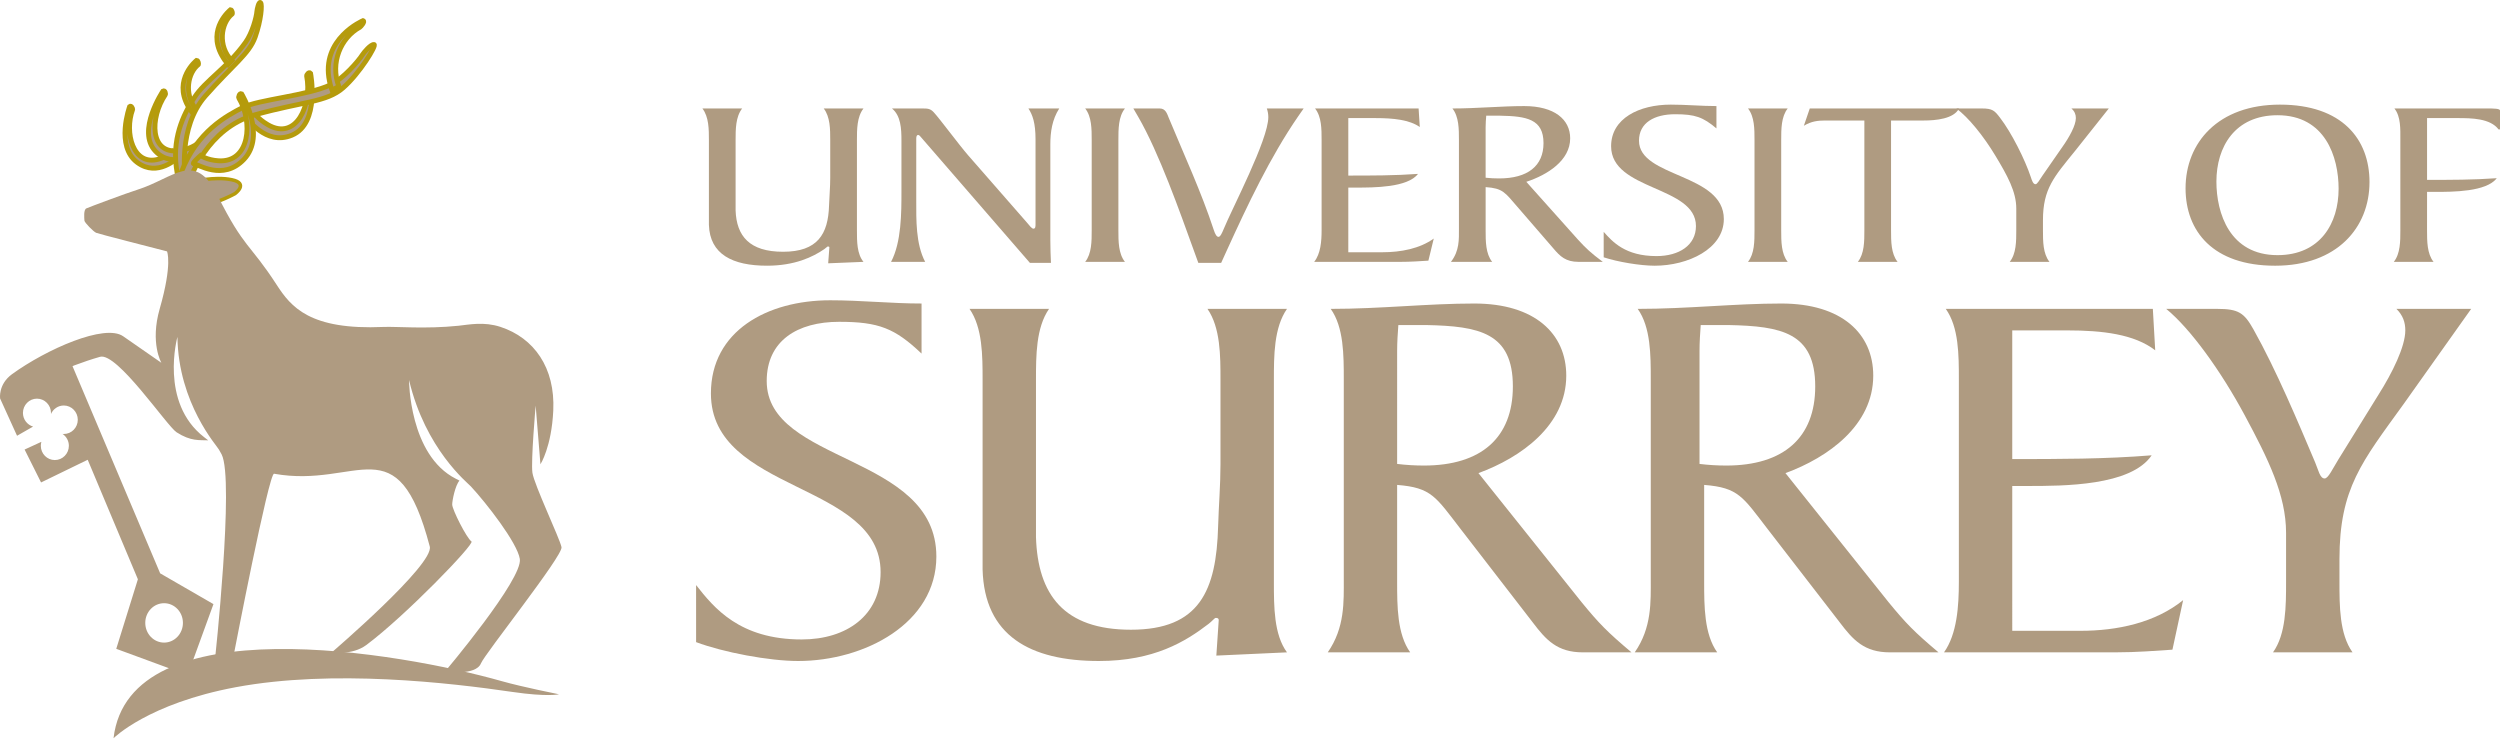 <?xml version="1.0" encoding="utf-8"?>
<!-- Generator: Adobe Illustrator 17.0.2, SVG Export Plug-In . SVG Version: 6.00 Build 0)  -->
<!DOCTYPE svg PUBLIC "-//W3C//DTD SVG 1.1//EN" "http://www.w3.org/Graphics/SVG/1.1/DTD/svg11.dtd">
<svg version="1.1" id="svg3833" xmlns:svg="http://www.w3.org/2000/svg"
	 xmlns="http://www.w3.org/2000/svg" xmlns:xlink="http://www.w3.org/1999/xlink" x="0px" y="0px" width="300px" height="89px"
	 viewBox="0 0 300 89" enable-background="new 0 0 300 89" xml:space="preserve">
<g id="layer1" transform="translate(-258.179,-466.496)">
	<path id="path448" fill="#AF9B81" stroke="#B59B0C" stroke-width="0.425" d="M281.183,488.329c0,0,2.705-0.704,4.808-0.263
		c2.102,0.438,0.38,1.669,0.38,1.669s-2.069,1.154-4.155,1.515c-2.086,0.356-0.952-2.426-0.952-2.426"/>
	<path id="path456" fill="#AF9B81" stroke="#B59B0C" stroke-width="0.586" d="M273.739,479.27c0,0-1.746,4.774,0.923,6.731
		c2.491,1.819,4.719-0.571,5.059-0.64c0.283-0.061-0.818-0.697-0.818-0.697s-0.535,0.595-1.681,0.928
		c-3.091,0.891-4.139-3.195-3.127-5.957C274.128,479.55,273.93,479.112,273.739,479.27z"/>
	<path id="path440" fill="#AF9B81" stroke="#B59B0C" stroke-width="0.586" d="M277.741,477.419c0,0-3.22,4.799-0.907,7.225
		c2.159,2.263,5.22,0.045,5.605,0.02c0.316-0.024-0.68-0.846-0.68-0.846s-0.745,0.559-2.066,0.749
		c-3.568,0.518-3.539-3.936-1.672-6.714C278.081,477.767,277.992,477.281,277.741,477.419z"/>
	<path id="path392" fill="#AF9B81" stroke="#B59B0C" stroke-width="0.586" d="M280.406,487.815c0,0-0.903-6.03,2.418-9.801
		c3.325-3.767,5.252-5.042,5.974-7.071c0.721-2.037,0.863-3.905,0.655-4.123c-0.21-0.219-0.432,0.794-0.449,1.045
		c-0.045,0.676-0.546,2.571-1.353,3.701c-2.216,3.103-4.844,4.601-6.147,6.63c-0.94,1.462-2.694,4.398-2.167,8.375
		C279.862,490.545,280.406,487.815,280.406,487.815z"/>
	<path id="path408" fill="#AF9B81" stroke="#B59B0C" stroke-width="0.586" d="M285.998,473.774c-1.7-1.713-1.336-4.5,0.049-5.605
		c0.053-0.045-0.004-0.49-0.206-0.51c0,0-2.835,2.259-1.045,5.479c0.235,0.425,0.495,0.79,0.758,1.094L285.998,473.774z"/>
	<path id="path416" fill="#AF9B81" stroke="#B59B0C" stroke-width="0.586" d="M281.584,479.444c-1.289-1.717-0.883-4.179,0.4-5.201
		c0.049-0.045,0-0.489-0.21-0.506c0,0-2.83,2.256-1.041,5.475c0.134,0.244,0.272,0.458,0.414,0.66L281.584,479.444z"/>
	<path id="path400" fill="#AF9B81" stroke="#B59B0C" stroke-width="0.586" d="M295.447,475.288c0,0,1.178,6.006-2.239,7.432
		c-3.184,1.324-5.326-2.089-5.702-2.267c-0.32-0.159,1.056-0.552,1.056-0.552s0.51,0.843,1.77,1.568
		c3.402,1.969,5.322-2.397,4.642-5.864C294.953,475.491,295.252,475.05,295.447,475.288z"/>
	<path id="path384" fill="#AF9B81" stroke="#B59B0C" stroke-width="0.586" d="M280.992,488.002c0,0,2.022-6.127,7.792-7.731
		c5.771-1.608,8.562-1.487,10.562-3.228c1.993-1.742,4.075-5.152,3.722-5.205c-0.393-0.053-1.218,0.948-1.392,1.219
		c-0.454,0.733-2.313,2.892-3.82,3.612c-2.783,1.321-8.704,1.77-10.559,2.73c-1.855,0.964-5.503,2.839-7.383,7.825
		C278.032,492.202,280.992,488.002,280.992,488.002z"/>
	<path id="path424" fill="#AF9B81" stroke="#B59B0C" stroke-width="0.586" d="M298.837,476.869
		c-1.056-2.847,0.235-5.853,2.532-7.108c0.089-0.053,0.668-0.693,0.376-0.79c0,0-5.107,2.163-4.026,7.278
		c0.081,0.385,0.178,0.737,0.295,1.065L298.837,476.869z"/>
	<path id="path432" fill="#AF9B81" stroke="#B59B0C" stroke-width="0.586" d="M287.169,477.747c0,0,3.006,4.978,0.292,7.865
		c-2.536,2.685-5.61,0.531-6.023,0.539c-0.34,0.004,0.81-0.992,0.81-0.992s0.75,0.542,2.147,0.631
		c3.782,0.24,4.175-4.657,2.438-7.541C286.772,478.164,286.913,477.621,287.169,477.747z"/>
	<path id="path460" fill="#AF9B81" d="M361.797,479.512c-0.786,1.013-0.786,2.511-0.786,3.811v10.846c0,1.3,0,2.798,0.786,3.75
		l-4.236,0.174l0.142-1.904c0-0.089-0.074-0.117-0.178-0.117c-0.074,0-0.215,0.174-0.425,0.316c-1.389,0.956-3.56,1.993-6.873,1.993
		c-4.132,0-6.869-1.357-6.979-4.905v-10.153c0-1.3,0-2.798-0.782-3.811h4.771c-0.786,1.013-0.786,2.511-0.786,3.811v8.424
		c0.11,3.087,1.672,4.961,5.698,4.961c4.132,0,5.411-2.106,5.516-5.54c0.037-1.098,0.142-2.22,0.142-3.318v-4.528
		c0-1.3,0-2.798-0.782-3.811"/>
	<path id="path464" fill="#AF9B81" d="M365.106,497.919c1.247-2.365,1.247-5.884,1.247-8.424v-6.143c0-1.414-0.073-2.973-1.137-3.84
		h3.592c0.676,0,0.999,0,1.426,0.462c0.744,0.81,3.025,3.896,4.126,5.163l7.087,8.108c0.247,0.288,0.535,0.693,0.745,0.693
		c0.251,0,0.251-0.287,0.251-0.546v-10.185c0-1.961-0.357-2.94-0.854-3.694h3.701c-0.854,1.329-1.069,2.827-1.069,4.302v11.538
		c0,0.952,0.036,1.819,0.073,2.685h-2.527l-13.029-15.033c-0.142-0.17-0.251-0.316-0.393-0.316c-0.141,0-0.215,0.174-0.215,0.433
		v7.411c0,2.309-0.068,5.224,1.069,7.387"/>
	<path id="path468" fill="#AF9B81" d="M389.183,483.291c0-1.296,0-2.798-0.782-3.779h4.771c-0.786,0.981-0.786,2.483-0.786,3.779
		v10.85c0,1.296,0,2.798,0.786,3.778h-4.771c0.782-0.98,0.782-2.482,0.782-3.778"/>
	<path id="path472" fill="#AF9B81" d="M401.977,498.038l-0.535-1.474c-1.672-4.614-4.164-11.713-6.69-16.07l-0.571-0.981h3.172
		c0.708,0,0.886,0.665,1.065,1.098c1.851,4.471,3.916,8.914,5.411,13.474c0.178,0.546,0.357,0.835,0.571,0.835
		c0.215,0,0.425-0.462,0.603-0.896c1.033-2.535,5.374-10.76,5.374-13.47c0-0.376-0.068-0.721-0.178-1.041h4.419l-0.644,0.924
		c-3.382,4.904-6.123,10.733-8.545,16.042l-0.709,1.559"/>
	<path id="path476" fill="#AF9B81" d="M419.975,496.766h4.094c2.207,0,4.484-0.433,6.161-1.644l-0.644,2.653
		c-0.96,0.06-2.135,0.145-3.418,0.145H415.88c0.782-0.98,0.891-2.482,0.891-3.778v-10.85c0-1.296,0-2.798-0.786-3.779h12.426
		l0.142,2.224c-1.244-0.867-3.167-1.069-5.269-1.069h-3.309v6.897c2.742,0,5.626,0,8.364-0.202
		c-1.244,1.644-5.266,1.644-7.476,1.644h-0.887"/>
	<path id="path480" fill="#AF9B81" d="M436.454,487.823c0.534,0.057,1.069,0.085,1.604,0.085c3.455,0,5.342-1.498,5.342-4.24
		c0-2.883-2.033-3.232-5.201-3.289h-1.672c-0.036,0.433-0.073,0.924-0.073,1.385V487.823z M447.526,495.238
		c1.03,1.122,1.531,1.584,2.989,2.681H447.6c-1.531,0-2.211-0.664-2.993-1.587l-4.342-5.018c-1.498-1.733-1.745-2.223-3.81-2.365
		v5.192c0,1.296,0,2.798,0.785,3.778h-4.949c1.033-1.328,0.96-2.713,0.96-3.952v-10.676c0-1.296,0-2.798-0.782-3.779
		c2.989,0,5.836-0.287,8.614-0.287c3.633,0,5.517,1.616,5.517,3.868c0,2.652-2.706,4.381-5.265,5.22"/>
	<path id="path484" fill="#AF9B81" d="M450.621,494.316c1.069,1.211,2.6,2.911,6.338,2.911c2.705,0,4.734-1.296,4.734-3.604
		c0-4.848-10.181-4.24-10.181-9.579c0-3.349,3.382-4.993,7.156-4.993c1.852,0,3.666,0.174,5.484,0.174v2.681
		c-1.603-1.353-2.563-1.701-4.949-1.701c-2.495,0-4.345,1.013-4.345,3.176c0,4.443,10.181,3.892,10.181,9.404
		c0,3.576-4.305,5.598-8.294,5.598c-1.742,0-4.483-0.462-6.123-1.009"/>
	<path id="path488" fill="#AF9B81" d="M468.72,483.291c0-1.296,0-2.798-0.782-3.779h4.766c-0.781,0.981-0.781,2.483-0.781,3.779
		v10.85c0,1.296,0,2.798,0.781,3.778h-4.766c0.782-0.98,0.782-2.482,0.782-3.778"/>
	<path id="path492" fill="#AF9B81" d="M481.121,497.919c0.782-0.98,0.782-2.482,0.782-3.778v-13.183h-4.735
		c-0.818,0-1.636,0.085-2.527,0.631l0.712-2.078h17.905c-0.608,1.244-2.779,1.446-4.236,1.446h-3.917v13.183
		c0,1.296,0,2.798,0.782,3.778"/>
	<path id="path496" fill="#AF9B81" d="M499.346,497.919c0.786-0.98,0.786-2.482,0.786-3.778v-2.624c0-2.022-1.07-3.953-2.496-6.318
		c-1.421-2.365-3.24-4.617-4.698-5.687H496c1.28,0,1.531,0.259,2.171,1.098c1.389,1.791,3.025,5.078,3.701,7.124
		c0.142,0.433,0.284,0.867,0.567,0.867c0.215,0,0.466-0.49,0.822-1.009l2.422-3.491c0.818-1.154,1.6-2.567,1.6-3.434
		c0-0.429-0.142-0.807-0.535-1.155h4.488l-4.059,5.107c-2.495,3.087-3.843,4.504-3.843,8.311v1.211c0,1.296,0,2.798,0.782,3.778"/>
	<path id="path500" fill="#AF9B81" d="M531.482,480.323c-5.127,0-7.334,3.807-7.334,7.961c0,3.807,1.604,8.829,7.334,8.829
		c5.123,0,7.33-3.811,7.33-7.963C538.812,485.34,537.212,480.323,531.482,480.323z M531.195,498.382
		c-7.472,0-10.749-4.155-10.749-9.291c0-5.479,3.917-10.04,11.32-10.04c7.476,0,10.753,4.155,10.753,9.291
		C542.518,493.821,538.602,498.382,531.195,498.382"/>
	<path id="path504" fill="#AF9B81" d="M549.424,494.141c0,1.296,0,2.798,0.781,3.778h-4.77c0.786-0.98,0.786-2.482,0.786-3.778
		v-10.85c0-1.296,0.068-2.798-0.713-3.779h11.037c0.886,0,1.636,0,1.636,0.259v2.252h-0.178c-0.996-1.328-3.24-1.356-4.912-1.356
		h-3.665v7.415c2.737,0,5.625,0,8.363-0.202c-1.243,1.644-5.269,1.644-7.476,1.644h-0.886"/>
	<path id="path508" fill="#AF9B81" d="M341.71,536.703c2.134,2.713,5.196,6.528,12.672,6.528c5.411,0,9.469-2.907,9.469-8.08
		c0-10.849-20.362-9.493-20.362-21.444c0-7.497,6.763-11.178,14.312-11.178c3.702,0,7.335,0.389,10.964,0.389v6.006
		c-3.204-3.038-5.128-3.811-9.894-3.811c-4.986,0-8.687,2.259-8.687,7.107c0,9.947,20.358,8.719,20.358,21.06
		c0,8.01-8.614,12.535-16.589,12.535c-3.487,0-8.97-1.037-12.242-2.264"/>
	<path id="path512" fill="#AF9B81" d="M412.616,503.562c-1.571,2.259-1.571,5.621-1.571,8.529v24.288c0,2.908,0,6.269,1.571,8.4
		l-8.476,0.389l0.287-4.265c0-0.194-0.142-0.259-0.357-0.259c-0.141,0-0.429,0.389-0.854,0.713
		c-2.779,2.131-6.548,4.459-13.17,4.459c-8.258,0-13.742-3.038-13.956-10.984V512.09c0-2.907,0-6.269-1.568-8.529h9.542
		c-1.567,2.259-1.567,5.621-1.567,8.529v18.865c0.215,6.909,3.349,11.108,11.392,11.108c8.258,0,10.251-4.713,10.465-12.404
		c0.073-2.455,0.283-4.973,0.283-7.428V512.09c0-2.907,0-6.269-1.563-8.529"/>
	<path id="path516" fill="#AF9B81" d="M425.835,522.167c1.07,0.13,2.139,0.195,3.208,0.195c6.905,0,10.68-3.358,10.68-9.498
		c0-6.459-4.058-7.233-10.396-7.362h-3.346c-0.073,0.967-0.146,2.065-0.146,3.098V522.167z M447.98,538.772
		c2.061,2.518,3.062,3.551,5.977,6.006h-5.835c-3.063,0-4.415-1.483-5.982-3.552l-8.683-11.243
		c-2.993-3.875-3.491-4.973-7.622-5.297v11.631c0,2.908,0,6.265,1.568,8.461h-9.894c2.065-2.969,1.924-6.071,1.924-8.85v-23.902
		c0-2.908,0-6.265-1.568-8.464c5.978,0,11.676-0.644,17.228-0.644c7.262,0,11.037,3.616,11.037,8.654
		c0,5.946-5.411,9.821-10.538,11.697"/>
	<path id="path520" fill="#AF9B81" d="M462.122,522.167c1.066,0.13,2.135,0.195,3.204,0.195c6.905,0,10.68-3.358,10.68-9.498
		c0-6.459-4.058-7.233-10.396-7.362h-3.346c-0.068,0.967-0.142,2.065-0.142,3.098V522.167z M484.818,538.772
		c2.065,2.518,3.066,3.551,5.982,6.006h-5.836c-3.062,0-4.415-1.483-5.982-3.552l-8.687-11.243
		c-2.989-3.875-3.487-4.973-7.617-5.297v11.631c0,2.908,0,6.265,1.567,8.461h-9.898c2.066-2.969,1.924-6.071,1.924-8.85v-23.902
		c0-2.908,0-6.265-1.568-8.464c5.982,0,11.676-0.644,17.228-0.644c7.266,0,11.037,3.616,11.037,8.654
		c0,5.946-5.407,9.821-10.534,11.697"/>
	<path id="path524" fill="#AF9B81" d="M499.65,542.193h8.189c4.411,0,8.967-0.967,12.316-3.681l-1.284,5.945
		c-1.924,0.125-4.273,0.32-6.837,0.32H491.46c1.568-2.196,1.782-5.553,1.782-8.461v-24.291c0-2.908,0-6.265-1.572-8.464h24.851
		l0.284,4.973c-2.496-1.937-6.339-2.39-10.538-2.39h-6.618v15.442c5.479,0,11.246,0,16.73-0.453
		c-2.49,3.682-10.538,3.682-14.952,3.682h-1.778"/>
	<path id="path528" fill="#AF9B81" d="M530.939,544.778c1.568-2.196,1.568-5.553,1.568-8.461v-5.88c0-4.525-2.134-8.85-4.982-14.147
		c-2.851-5.297-6.483-10.336-9.4-12.729h6.123c2.564,0,3.229,0.478,4.342,2.454c2.734,4.864,5.394,11.218,7.403,15.96
		c0.397,0.928,0.571,1.937,1.143,1.937c0.425,0,0.924-1.098,1.636-2.26l4.84-7.816c1.64-2.588,3.204-5.751,3.204-7.691
		c0-0.968-0.283-1.806-1.065-2.584h8.97l-8.116,11.433c-4.986,6.913-7.691,10.081-7.691,18.609v2.713c0,2.908,0,6.265,1.568,8.461"
		/>
	<path id="path532" fill="#AF9B81" d="M286.488,548.957c11.632-2.163,25.644-0.531,33.177,0.571
		c4.192,0.615,5.598,0.283,5.598,0.283s-4.383-0.871-6.841-1.568c-12.15-3.45-44.764-9.124-46.619,6.841
		C271.803,555.085,275.93,550.925,286.488,548.957"/>
	<path id="path536" fill="#AF9B81" d="M277.871,538.881c1.247,0,2.259,1.057,2.259,2.361c0,1.304-1.012,2.366-2.259,2.366
		c-1.252,0-2.26-1.062-2.26-2.366C275.61,539.938,276.619,538.881,277.871,538.881z M322.068,523.22
		c-0.191-1.41,0.389-8.052,0.389-8.052l0.574,7.043c0,0,1.332-2.061,1.54-6.439c0.247-5.163-2.317-8.728-6.331-10.047
		c-2.004-0.66-3.795-0.267-5.046-0.138c-3.953,0.409-7.464,0.077-8.963,0.142c-8.894,0.404-11.137-2.415-12.846-5.047
		c-3.272-5.046-3.892-4.313-7.12-10.764c-2.714-5.423-5.201-2.041-9.619-0.648c-1.308,0.413-5.743,2.069-6.099,2.231
		c-0.36,0.162-0.255,1.122-0.239,1.466c0.016,0.247,1.089,1.332,1.409,1.466c0.32,0.138,6.686,1.757,8.504,2.231
		c0,0,0.677,1.466-0.874,6.877c-1.187,4.119,0.198,6.492,0.198,6.492s-2.402-1.661-4.584-3.183
		c-2.207-1.544-9.201,1.551-13.328,4.539c-1.685,1.219-1.442,2.925-1.442,2.925l2.033,4.475l1.903-1.09l0.024-0.011l0,0
		c-0.705-0.207-1.219-0.867-1.219-1.644c0-0.939,0.753-1.71,1.681-1.71c0.927,0,1.685,0.77,1.685,1.71
		c0,0.04-0.004,0.077-0.004,0.117l-0.004,0.024c0.259-0.603,0.855-1.029,1.543-1.029c0.928,0,1.681,0.769,1.681,1.71
		c0,0.943-0.753,1.709-1.681,1.709c-0.049,0-0.093-0.004-0.138-0.008l-0.004,0.004c0.454,0.308,0.753,0.831,0.753,1.421
		c0,0.945-0.757,1.71-1.685,1.71c-0.928,0-1.681-0.765-1.681-1.71c0-0.162,0.024-0.319,0.065-0.466l-0.008-0.004l-0.024,0.008
		l-1.98,0.911l1.976,3.949l5.597-2.722l6.022,14.341l-2.596,8.346l8.566,3.151l3.098-8.516l-6.395-3.694l-10.517-24.858l0.219-0.097
		c1.053-0.393,2.102-0.75,3.086-1.028c2.049-0.58,8.027,8.314,9.186,9.059c1.721,1.105,2.73,0.915,3.786,0.964l-0.053-0.045
		c-0.134-0.102-0.275-0.215-0.429-0.333c-5.39-4.171-3.207-12.032-3.207-12.032c0.113,8.01,4.807,13.138,4.949,13.474l0.045,0.068
		c0.102,0.163,0.206,0.348,0.312,0.555c1.543,3.018-0.81,24.738-0.81,24.738l2.316-0.952c0,0,4.16-21.583,4.787-21.465
		c10.1,1.814,14.787-6.087,18.683,8.732c0.566,2.146-11.746,12.692-11.746,12.692s2.411,0.404,4.127-0.867
		c4.629-3.439,13.041-12.138,12.624-12.429c-0.584-0.405-2.313-3.828-2.313-4.431c0-0.47,0.353-2.284,0.871-2.871l-0.004-0.004
		c-0.13-0.065-0.267-0.138-0.421-0.215c-5.626-2.844-5.626-11.855-5.626-11.855c1.965,8.307,7.011,12.324,7.428,12.777
		c1.827,1.969,5.557,6.743,5.868,8.696c0.385,2.418-8.979,13.515-8.979,13.515s3.698,0.547,4.313-0.984
		c0.458-1.138,9.862-12.936,9.668-13.94C325.372,531.158,322.262,524.629,322.068,523.22"/>
</g>
</svg>
